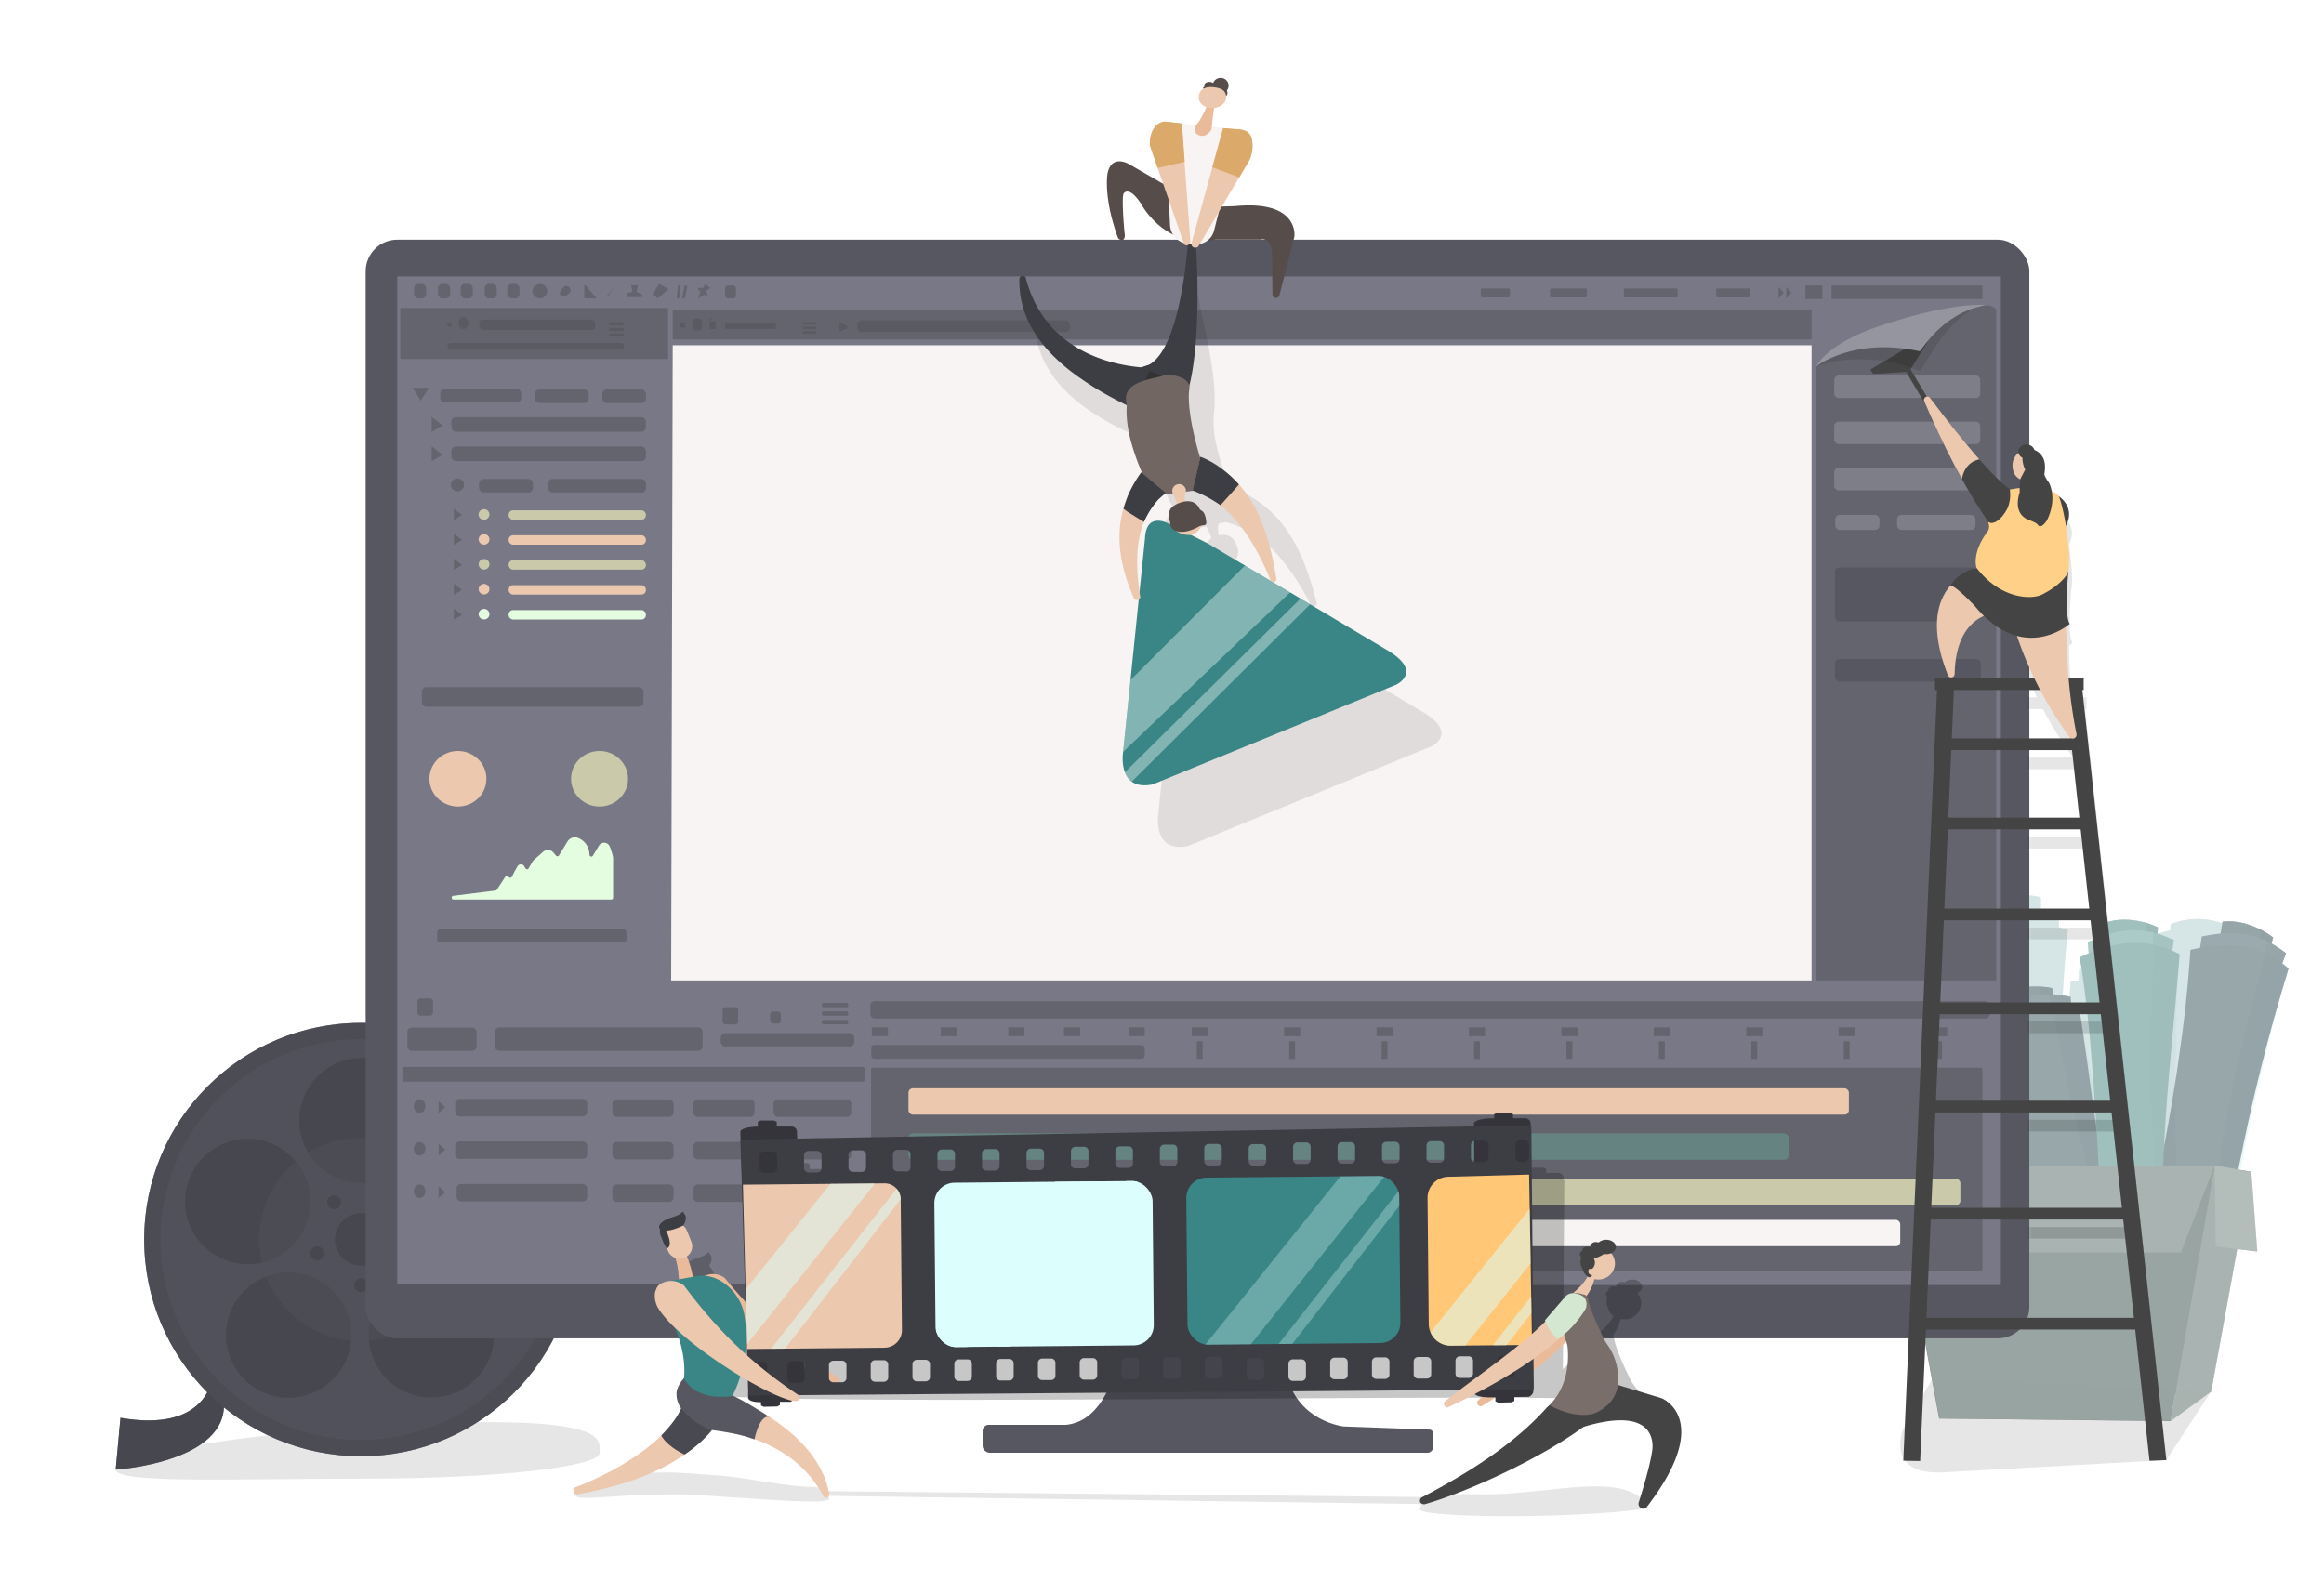 <svg xmlns="http://www.w3.org/2000/svg" xmlns:xlink="http://www.w3.org/1999/xlink" viewBox="0 0 852.64 584.88"><defs><style>.cls-1,.cls-2,.cls-30,.cls-48,.cls-5,.cls-58{fill:#010102;}.cls-1{filter:url(#luminosity-noclip);}.cls-2{filter:url(#luminosity-invert);}.cls-3{fill:none;}.cls-4{isolation:isolate;}.cls-47,.cls-5{opacity:0.1;}.cls-6{fill:#2d2d30;}.cls-7{fill:#3a3a3f;}.cls-8{fill:#494951;}.cls-11,.cls-14,.cls-9{fill:#575761;}.cls-9{opacity:0.64;mix-blend-mode:screen;}.cls-10{opacity:0.92;}.cls-11,.cls-43{opacity:0.3;}.cls-12,.cls-16{fill:#0b0b0c;}.cls-12{opacity:0.11;}.cls-13{fill:#4e4e56;}.cls-15{fill:#505059;}.cls-16,.cls-58{opacity:0.05;}.cls-17{fill:#648381;}.cls-18{fill:#769995;}.cls-19{fill:#756966;}.cls-20{fill:#564d4a;}.cls-21{fill:#897c79;}.cls-22,.cls-34{fill:#dcfffd;}.cls-22{opacity:0.45;}.cls-22,.cls-41,.cls-55{mix-blend-mode:soft-light;}.cls-23{fill:#787887;}.cls-24{fill:#505056;}.cls-24,.cls-39{opacity:0.5;}.cls-25{fill:#f7f4f3;}.cls-26{fill:#ecc8af;}.cls-27{fill:#cacaaa;}.cls-28{fill:#7e7e89;}.cls-29{fill:#e4fde1;}.cls-30{opacity:0.22;}.cls-31{fill:#eabb9b;}.cls-32{fill:#34343a;}.cls-33{fill:#3d3d44;}.cls-35{fill:#3a8585;}.cls-36{fill:#ffc776;}.cls-37{fill:#444;}.cls-38{fill:#7a6e6a;}.cls-40{clip-path:url(#clip-path);}.cls-42{fill:#d4e8d1;}.cls-44{clip-path:url(#clip-path-2);}.cls-45{clip-path:url(#clip-path-3);}.cls-46{clip-path:url(#clip-path-4);}.cls-49{fill:#333;}.cls-50{fill:#726663;}.cls-51{fill:#dbaa6a;}.cls-52{fill:#78bc9a;}.cls-53{opacity:0.39;}.cls-54{clip-path:url(#clip-path-5);}.cls-55{fill:#f8ffff;}.cls-56{mask:url(#mask);}.cls-57{mask:url(#mask-2);}.cls-59{fill:#ffd188;}.cls-60{clip-path:url(#clip-path-6);}.cls-61{fill:#9595a0;}</style><clipPath id="clip-path"><path class="cls-3" d="M562.08,493.52l-29.82.28a8.06,8.06,0,0,1-8.08-8l-.44-46.1a7.76,7.76,0,0,1,7.62-7.89L561,431Z"/></clipPath><clipPath id="clip-path-2"><rect class="cls-3" x="435.47" y="431.81" width="78.11" height="61.3" rx="7.45" ry="7.45" transform="translate(-4.36 4.51) rotate(-0.54)"/></clipPath><clipPath id="clip-path-3"><rect class="cls-3" x="343.04" y="433.67" width="80.08" height="60.31" rx="7.45" ry="7.45" transform="translate(-4.38 3.65) rotate(-0.54)"/></clipPath><clipPath id="clip-path-4"><path class="cls-3" d="M324.55,494.53l-50.42.48-1.56-60.3,51.94-.49a5.89,5.89,0,0,1,5.95,5.83l.45,48A6.43,6.43,0,0,1,324.55,494.53Z"/></clipPath><clipPath id="clip-path-5"><path class="cls-3" d="M420.07,197.67l-8.1,79s-1.84,13.74,10.89,11.18l89.39-36.61s9.76-4.5-2.56-12.23l-66.55-39.59-14.28-7.22S420.47,187.37,420.07,197.67Z"/></clipPath><filter id="luminosity-noclip" x="686.96" y="124.21" width="119.02" height="413.99" filterUnits="userSpaceOnUse" color-interpolation-filters="sRGB"><feFlood flood-color="#fff" result="bg"/><feBlend in="SourceGraphic" in2="bg"/></filter><mask id="mask" x="686.96" y="124.21" width="119.02" height="413.99" maskUnits="userSpaceOnUse"><polygon class="cls-1" points="744.11 241.82 744.48 486.21 784.4 487.04 805.99 538.21 782.01 235.83 767.15 178.81 750.18 170.77 744.11 241.82"/></mask><filter id="luminosity-invert" filterUnits="userSpaceOnUse" color-interpolation-filters="sRGB"><feColorMatrix values="-1 0 0 0 1 0 -1 0 0 1 0 0 -1 0 1 0 0 0 1 0"/></filter><mask id="mask-2" x="686.96" y="124.21" width="158.77" height="413.99" maskUnits="userSpaceOnUse"><polygon class="cls-2" points="744.28 357.21 744.48 486.21 784.4 487.04 805.99 538.21 845.73 337.54 790.73 313.88 782.73 367.88 744.28 357.21"/></mask><clipPath id="clip-path-6"><path class="cls-3" d="M736.52,186.51l0,0c-2.43,4.73-5.89,6.54-7.32,4.66l0-.07c-8.62-12.67-16.3-27.64-23.35-44.12h0a1.38,1.38,0,0,1,.75-1.37,1.15,1.15,0,0,1,1.34.16c12.43,16.5,22.76,28.81,29.42,33.75A12.84,12.84,0,0,1,736.52,186.51Z"/></clipPath></defs><title>BannerIllustrations-Export</title><g class="cls-4"><g id="Layer_1" data-name="Layer 1"><g id="L"><path class="cls-5" d="M709,505.88l-10.72,18.31s-7.15,17.28,14.8,16.07l81.71-4.5,16.46-25.2Z"/><path class="cls-5" d="M220,533.08c0,5.25-38.59,9.5-86.18,9.5s-91.32,1.92-91.32-3.33,43.82-12.68,91.32-15.67C224.66,517.87,220,527.84,220,533.08Z"/><path class="cls-5" d="M542.37,548.34c-10.78-.22-16,.21-18.61,1l-220.83-2.16c-.91-1-2.59-1.61-6.48-1.62-6.75,0-24.75-3.64-33-4.14s-19.25-2-30.12-.37a76.06,76.06,0,0,0-18.12,4.88,16.23,16.23,0,0,0-3.9-.32c-.72.09-1.16.35-.85.95.91,1.76-.75,3,4.12,3.08s16.26-1.16,28.07-1.24,7.84-.18,29,1.24,33.5,2.08,32.59,0c-.11-.25-.21-.5-.31-.75l217.37,3a3.07,3.07,0,0,1-.32,1.75c-1.59,2.49,30.33,3.28,53.44,2.28S603,553.6,603,553.6h1.88C597.45,538.66,568.64,548.88,542.37,548.34Z"/><path class="cls-6" d="M77.7,506.25s-2.25,19.5-33.5,14l-1.75,19S87.2,536.5,81.7,511.5Z"/><circle class="cls-7" cx="132.4" cy="454.84" r="79.5"/><circle class="cls-6" cx="132.4" cy="454.84" r="70.97"/><circle class="cls-7" cx="132.4" cy="454.84" r="37.29"/><path class="cls-8" d="M132.4,381.34a73.5,73.5,0,1,0,73.5,73.5A73.5,73.5,0,0,0,132.4,381.34ZM67.91,440.9a23,23,0,1,1,23,23A23,23,0,0,1,67.91,440.9Zm38,72a23,23,0,1,1,23-23A23,23,0,0,1,105.91,512.87Zm3.88-101.71a23,23,0,1,1,23,23A23,23,0,0,1,109.79,411.16Zm48.47,101.65a23,23,0,1,1,23-23A23,23,0,0,1,158.25,512.81Zm15.62-48.61a23,23,0,1,1,23-23A23,23,0,0,1,173.87,464.2Z"/><circle class="cls-6" cx="132.54" cy="454.8" r="9.67"/><circle class="cls-6" cx="142.5" cy="441.15" r="2.56"/><circle class="cls-6" cx="148.47" cy="459.92" r="2.56"/><circle class="cls-6" cx="132.54" cy="471.58" r="2.56"/><circle class="cls-6" cx="116.33" cy="459.92" r="2.56"/><circle class="cls-6" cx="122.59" cy="441.15" r="2.56"/><path class="cls-9" d="M132.4,375.34A79.5,79.5,0,0,0,76.06,510.92c-2.9,5.38-10.78,13-31.85,9.33l-1.75,19s38.69-2.38,39.69-22.82A79.5,79.5,0,1,0,132.4,375.34Z"/><g class="cls-10"><path class="cls-11" d="M682.61,350.21a8.73,8.73,0,0,0-.44-.87s1-.85,2.39-1.9l-1.58-3.6s.46-.39,1.14-.94l1-.76c.95-.74,2.07-1.58,3-2.2l-.71-2.15a22.93,22.93,0,0,1,2.17-1.68,8,8,0,0,1,1.81-1.19v0a25.44,25.44,0,0,1,14.24-3.9l1,4.36a61.93,61.93,0,0,1,6.9.7l.9,4.19c1.16.15,2.32.32,3.49.53,1.5,13.17,3.73,26.92,6.56,41.15q.73,3.67,1.52,7.39c-.26-4.39-1.56-25.83-2.86-38.46q-.52-3.84-1-7.84a9,9,0,0,0-.25-1s1.2-.61,2.75-1.33l-.76-3.86,1.31-.66,1.11-.54c1.08-.52,2.36-1.09,3.44-1.49l-.22-2.25a22.93,22.93,0,0,1,2.48-1.17,8,8,0,0,1,2-.77v0a25.44,25.44,0,0,1,14.74-.72l0,4.47a61.94,61.94,0,0,1,6.59,2.18l0,4.28c1.1.4,2.19.81,3.29,1.27-1.39,13.18-2.19,27.09-2.51,41.59,0,2-.09,3.88-.12,5.74,1.08-6.73,2.18-14,2.9-19.54q.37-3.86.77-7.88a9,9,0,0,0,0-1s1.3-.32,3-.67l.14-3.93,1.43-.35,1.19-.27c1.17-.26,2.55-.53,3.69-.67l.3-2.24a22.92,22.92,0,0,1,2.69-.58,8,8,0,0,1,2.14-.29v0a26,26,0,0,1,13.37,2.08c0-1.4,0-2.82,0-4.26a9,9,0,0,0-.12-1s1.26-.45,2.9-1l-.25-3.93,1.39-.49,1.16-.39c1.14-.37,2.48-.78,3.6-1l.07-2.26a22.93,22.93,0,0,1,2.61-.84,8,8,0,0,1,2.11-.5v0A25.45,25.45,0,0,1,815.69,339l-.55,4.44a61.94,61.94,0,0,1,6.25,3l-.59,4.24c1,.54,2.07,1.09,3.1,1.69C820.8,365.3,818.2,379,816,393.33c-5.91,38.43-7.49,50.1-9.19,95.44l-26.66,0a494.2,494.2,0,0,0,6.62-52.63l-4.07-11.36s1.28-12.48,2.05-21.14q-.6,2.26-1.19,4.53c-9.7,37.66-12.44,49.11-18.64,94.06l-8.17-.83,1.14,3.55-36.62-2c-5.08-28.82-10.3-54.48-16.32-78.78l-1-1.24s-5.7-22.64-7.22-27.48c0,0-5.55-19.57-9.92-33.3Q684.75,356.16,682.61,350.21Z"/><path class="cls-12" d="M804.9,433.78s-5.09-6.91-6.27-39.45c0,0-5.36,32.17-6.27,34.72Z"/><path class="cls-13" d="M832.89,348l1.09-4s-8.36-6.91-18.54-5.82l-1.09,6.18Z"/><path class="cls-12" d="M829.86,341.31l-1,4.48,4,2.18,1.09-4S830.1,341.19,829.86,341.31Z"/><path class="cls-14" d="M806,354.89l28.72,5.45,4-10.54c-9.82-7.63-18.54-8.73-30.9-6.18Z"/><path class="cls-12" d="M832,345.5l-1.33,3.94,6.54,4.06,1.45-3.7S834.1,346.28,832,345.5Z"/><path class="cls-15" d="M772.06,514.44l36.47-3.88c7.44-59.76,16.14-106.23,31.1-155.17-10.56-9.3-22.9-9.87-36-6.85-.83,13.23-2.36,27.07-4.47,41.43C793.55,428.45,783.76,470.61,772.06,514.44Z"/><path class="cls-16" d="M831.19,350.16S815,405.84,812.67,442l9.13-12.21s4.54-22.9,5.82-27.81c0,0,9.63-42,12.18-46.72,0,0-6.54-4.85-8.54-5.33Z"/><path class="cls-17" d="M725.68,355l-.34-4.13s-10.22-3.63-19.41.87l1.09,6.18Z"/><path class="cls-12" d="M720.55,349.74l.62,4.55,4.5.68-.34-4.13S720.74,349.55,720.55,349.74Z"/><path class="cls-18" d="M702.76,370.66,731.61,366l.15-11.28c-11.83-3.82-20.41-1.86-31.15,4.75Z"/><path class="cls-12" d="M724,352.93l.09,4.16,7.54,1.58.1-4S726.24,353,724,352.93Z"/><path class="cls-17" d="M722.38,500.81,749,499.42c-13.44-58.7-11.79-88.68-14.46-139.77-13.1-5.13-24.89-1.45-36.13,5.85,3.74,12.72,7,26.25,10,40.46C716.22,444,718.39,455.62,722.38,500.81Z"/><path class="cls-16" d="M724.83,357.6s3.8,57.87,14,92.63l4.41-14.59s-3.56-23.08-4-28.13c0,0-5.3-42.75-4.52-48.07,0,0-7.81-2.32-9.85-2.09Z"/><path class="cls-13" d="M753.66,366.64l-.75-4.08s-10.53-2.6-19.23,2.8l1.7,6Z"/><path class="cls-12" d="M748,361.94l1.07,4.46,4.55.23-.75-4.08S748.21,361.73,748,361.94Z"/><path class="cls-14" d="M732.42,384.53,760.66,377l-1-11.23c-12.16-2.62-20.49.18-30.53,7.83Z"/><path class="cls-12" d="M751.82,364.76l.51,4.13,7.66.82-.29-4S754,364.58,751.82,364.76Z"/><path class="cls-15" d="M764.89,512.08l26.35-4C772,451,770.69,421,762.95,370.4c-13.55-3.8-24.91,1-35.37,9.42,5,12.28,9.61,25.42,13.94,39.27C753.11,456.21,756.42,467.51,764.89,512.08Z"/><path class="cls-16" d="M753.08,369.34s9.54,57.2,23.12,90.78l2.94-15s-5.84-22.61-6.82-27.58c0,0-9.53-42-9.28-47.38,0,0-8-1.53-10-1.1Z"/><path class="cls-17" d="M791.49,344.39l.2-4.14s-9.66-4.93-19.36-1.66l.28,6.27Z"/><path class="cls-12" d="M787.09,338.54l0,4.59,4.38,1.26.2-4.14S787.3,338.37,787.09,338.54Z"/><path class="cls-18" d="M766.73,357l29.22-.9,1.62-11.16c-11.24-5.33-20-4.5-31.51.67Z"/><path class="cls-12" d="M790.13,342.15l-.45,4.13,7.27,2.54.62-3.92S792.31,342.47,790.13,342.15Z"/><path class="cls-17" d="M769.28,488.56l26.58,2.08c-5.7-60-.17-89.46,3.82-140.47-12.33-6.79-24.49-4.67-36.59,1.11,2.05,13.09,3.56,26.94,4.62,41.41C770.54,431.47,771.19,443.23,769.28,488.56Z"/><path class="cls-16" d="M790.31,346.89s-3.75,57.87,1.82,93.66l6.27-13.9s-.53-23.34-.35-28.41c0,0,.3-43.08,1.76-48.25,0,0-7.44-3.31-9.5-3.35Z"/><polygon class="cls-19" points="796.34 521.46 811.26 510.57 825.98 430.01 812.53 427.6 796.34 521.46"/><polygon class="cls-20" points="711.46 520.53 796.34 521.46 812.53 427.6 694.38 428.16 711.46 520.53"/><polygon class="cls-19" points="680.56 459.59 800.17 459.59 812.53 427.6 694.38 427.96 680.56 459.59"/><polygon class="cls-21" points="812.9 457.41 828.16 459.23 825.98 430.14 812.53 427.6 812.9 457.41"/></g><path class="cls-22" d="M826,430.14h0l0-.13-4.08-.73c.67-3.35,4.56-22.83,5.72-27.31,0,0,4.55-19.82,8.22-33.76q1.72-6,3.56-12.07a8.73,8.73,0,0,1,.4-.89s-1.08-.8-2.49-1.77l1.4-3.68s-.47-.36-1.18-.87l-1-.72c-1-.69-2.14-1.47-3.14-2L834,344a22.93,22.93,0,0,0-2.25-1.57,8,8,0,0,0-1.87-1.1v0a25.44,25.44,0,0,0-14.42-3.17l-.13.72A25.64,25.64,0,0,0,801,337.82v0a8,8,0,0,0-2.11.5,22.93,22.93,0,0,0-2.61.84l-.07,2.26c-1.12.25-2.46.66-3.6,1l-.6.2-.39-.13.11-2.26a22.93,22.93,0,0,0-2.54-1,8,8,0,0,0-2.06-.66v0a25.44,25.44,0,0,0-14.76,0l.2,4.47a61.94,61.94,0,0,0-6.47,2.51l.25,4.28c-1.07.45-2.15.92-3.22,1.44.22,1.4.43,2.82.64,4.24l-1,.25-.14,3.93c-1.68.36-3,.67-3,.67a9,9,0,0,1,0,1q-.22,2.15-.42,4.24l-.94-.18-1.21-.21-.31-.05q.65-12.2,1.84-23.72c-1.1-.46-2.19-.87-3.29-1.27l0-4.28a62,62,0,0,0-6.59-2.18l0-4.47A25.43,25.43,0,0,0,734,330v0a8,8,0,0,0-2,.77,22.93,22.93,0,0,0-2.48,1.17l.22,2.25c-1.08.4-2.35,1-3.44,1.49l-1.11.54-1.31.66.76,3.86c-1.55.73-2.75,1.33-2.75,1.33a9,9,0,0,1,.25,1c.32,2.43.63,4.81,1,7.15l-.36-.08a8,8,0,0,0-2.13-.39v0c-.49-.07-1-.13-1.55-.18q-.6-4.42-1.1-8.76c-1.17-.21-2.33-.38-3.49-.53l-.9-4.19a61.91,61.91,0,0,0-6.9-.7l-1-4.36a25.44,25.44,0,0,0-14.24,3.9v0a8,8,0,0,0-1.81,1.19,22.93,22.93,0,0,0-2.17,1.68l.71,2.15c-1,.62-2.09,1.46-3,2.2l-1,.76c-.68.55-1.14.94-1.14.94l1.58,3.6c-1.36,1-2.39,1.9-2.39,1.9a8.72,8.72,0,0,1,.44.87q2.15,6,4.17,11.87c4.37,13.73,9.92,33.3,9.92,33.3,1.52,4.84,7.22,27.48,7.22,27.48l1,1.24q.47,1.91.94,3.82l-11.5,0-13.82,31.63h19.63l11.27,60.94,84.87.92,14.92-10.89,9.54-52.21,7.36.88Z"/><path class="cls-14" d="M408.94,453.43l2.15,39.82S408.4,521,391.18,522.83H362.65a2.29,2.29,0,0,0-2.15,2.41v5a2.68,2.68,0,0,0,2.51,2.82H523.88a2,2,0,0,0,1.86-2.09v-5a1.32,1.32,0,0,0-1.19-1.38l-31.64-1.16s-21-2.41-21.53-25.34l.54-44.65.54-15.08H408.4Z"/><rect class="cls-14" x="134.16" y="87.95" width="610.38" height="403.15" rx="11.57" ry="11.57"/><polygon class="cls-23" points="145.73 101.44 145.73 471 487.91 471.55 734.1 471.55 734.1 273.28 734.1 101.44 145.73 101.44"/><rect class="cls-24" x="146.86" y="113.01" width="98.25" height="18.73"/><polygon class="cls-24" points="246.81 113.55 246.81 124.56 306.09 124.56 381.76 124.56 507.67 124.56 605.36 124.56 664.64 124.56 664.64 113.55 537.6 113.55 246.81 113.55"/><polygon class="cls-25" points="246.81 126.7 246.24 359.77 664.64 359.77 664.64 126.7 246.81 126.7"/><path class="cls-24" d="M732.4,113.56V359.77H666.34V134.46s10.72-10.25,34-10.74C727.88,105.84,732.4,113.56,732.4,113.56Z"/><rect class="cls-24" x="153.15" y="366.33" width="5.7" height="6.36" rx="1.08" ry="1.08"/><rect class="cls-24" x="265.11" y="369.56" width="5.7" height="6.36" rx="1.08" ry="1.08"/><rect class="cls-24" x="147.62" y="391.52" width="169.55" height="5.38" rx="0.54" ry="0.54"/><rect class="cls-24" x="282.55" y="371.17" width="3.95" height="4.41" rx="1.08" ry="1.08"/><rect class="cls-24" x="301.56" y="368" width="9.65" height="1.57" rx="0.53" ry="0.53"/><rect class="cls-24" x="301.56" y="371.14" width="9.65" height="1.57" rx="0.53" ry="0.53"/><rect class="cls-24" x="301.56" y="374.27" width="9.65" height="1.57" rx="0.53" ry="0.53"/><rect class="cls-24" x="264.42" y="379.11" width="48.98" height="4.88" rx="1.61" ry="1.61"/><rect class="cls-24" x="181.54" y="376.99" width="76.23" height="8.61" rx="1.61" ry="1.61"/><rect class="cls-24" x="319.32" y="367.37" width="410.69" height="6.39" rx="1.61" ry="1.61"/><rect class="cls-24" x="149.46" y="377.06" width="25.41" height="8.55" rx="1.61" ry="1.61"/><rect class="cls-24" x="319.65" y="383.45" width="100.33" height="5.05" rx="1.08" ry="1.08"/><polygon class="cls-24" points="160.93 404.13 160.93 408.4 163.36 406.27 160.93 404.13"/><rect class="cls-24" x="166.99" y="403.24" width="48.44" height="6.41" rx="1.61" ry="1.61"/><rect class="cls-24" x="224.66" y="403.42" width="22.45" height="6.41" rx="1.61" ry="1.61"/><rect class="cls-24" x="254.39" y="403.42" width="22.45" height="6.41" rx="1.61" ry="1.61"/><rect class="cls-24" x="283.8" y="403.42" width="28.52" height="6.41" rx="1.61" ry="1.61"/><rect class="cls-24" x="319.59" y="391.79" width="407.73" height="74.55" rx="0.54" ry="0.54"/><rect class="cls-26" x="333.31" y="399.34" width="345.02" height="9.68" rx="1.61" ry="1.61"/><rect class="cls-17" x="333.31" y="415.89" width="322.95" height="9.68" rx="1.61" ry="1.61"/><rect class="cls-25" x="333.31" y="447.62" width="363.86" height="9.68" rx="1.61" ry="1.61"/><rect class="cls-27" x="333.31" y="432.53" width="385.93" height="9.68" rx="1.61" ry="1.61"/><ellipse class="cls-24" cx="153.95" cy="405.91" rx="2.12" ry="2.49"/><rect class="cls-24" x="168.32" y="116.31" width="3.39" height="4.41" rx="1.61" ry="1.61"/><rect class="cls-24" x="223.48" y="118.23" width="5.41" height="1.05" rx="0.52" ry="0.52"/><rect class="cls-24" x="223.48" y="122.42" width="5.41" height="1.05" rx="0.52" ry="0.52"/><rect class="cls-24" x="223.48" y="120.32" width="5.41" height="1.05" rx="0.52" ry="0.52"/><rect class="cls-24" x="164.09" y="125.87" width="64.93" height="2.44" rx="1.22" ry="1.22"/><ellipse class="cls-24" cx="164.93" cy="119.07" rx="0.85" ry="0.83"/><rect class="cls-24" x="151.92" y="104.18" width="4.44" height="5.3" rx="1.55" ry="1.55"/><rect class="cls-24" x="160.71" y="104.18" width="4.44" height="5.3" rx="1.55" ry="1.55"/><rect class="cls-24" x="169.03" y="104.18" width="4.44" height="5.3" rx="1.55" ry="1.55"/><rect class="cls-24" x="177.82" y="104.18" width="4.44" height="5.3" rx="1.55" ry="1.55"/><rect class="cls-24" x="186.14" y="104.18" width="4.44" height="5.3" rx="1.55" ry="1.55"/><ellipse class="cls-24" cx="198.07" cy="106.83" rx="2.71" ry="2.65"/><path class="cls-24" d="M206.65,105.44l-.94,1.29a1.36,1.36,0,0,0,0,1.63h0a1.36,1.36,0,0,0,1.94.21l1.22-1a1.36,1.36,0,0,0,.08-2l-.28-.27A1.36,1.36,0,0,0,206.65,105.44Z"/><polygon class="cls-24" points="214.37 104.66 214.37 109.48 218.81 109.48 214.86 104.66 214.37 104.66"/><polygon class="cls-24" points="222.26 109 226.21 104.18 226.17 104.13 222.71 108.94 222.26 109"/><polygon class="cls-24" points="231.57 104.66 232.07 107.07 230.09 107.55 230.09 109 235.52 109 235.52 108.03 233.55 107.07 234.04 104.66 231.57 104.66"/><polygon class="cls-24" points="241.82 104.18 239.35 108.03 241.33 109.48 245.28 106.11 241.82 104.18"/><path class="cls-24" d="M248.73,104.66c0,1-.49,4.81-.49,4.81h1l.49-4.81Z"/><polygon class="cls-24" points="251.2 104.66 250.21 109.48 251.2 109.48 252.19 105.14 251.2 104.66"/><polygon class="cls-24" points="258.6 104.18 258.11 105.63 256.13 105.63 256.13 106.59 257.12 106.59 256.13 109.48 258.6 108.03 259.1 109 259.59 108.52 259.1 106.59 260.58 105.63 258.6 104.18"/><rect class="cls-24" x="266" y="104.73" width="4.02" height="4.74" rx="1.08" ry="1.08"/><rect class="cls-24" x="543.25" y="105.85" width="10.73" height="3.3" rx="0.54" ry="0.54"/><rect class="cls-24" x="568.66" y="105.85" width="13.55" height="3.3" rx="0.54" ry="0.54"/><rect class="cls-24" x="595.76" y="105.85" width="19.76" height="3.3" rx="0.54" ry="0.54"/><rect class="cls-24" x="629.64" y="105.85" width="12.42" height="3.3" rx="0.54" ry="0.54"/><polyline class="cls-24" points="652.5 105.3 654.42 107.39 652.5 109.48"/><polyline class="cls-24" points="655.38 105.3 657.3 107.39 655.38 109.48"/><rect class="cls-24" x="662.39" y="104.75" width="6.21" height="4.96"/><rect class="cls-24" x="671.99" y="104.75" width="55.34" height="4.96"/><rect class="cls-24" x="249.63" y="118.5" width="1.69" height="1.65"/><rect class="cls-24" x="254.15" y="116.85" width="3.39" height="4.41" rx="1.08" ry="1.08"/><polyline class="cls-24" points="260.36 117.95 262.62 117.95 262.62 120.7 260.36 120.7 260.36 116.85 261.49 116.3"/><rect class="cls-24" x="266" y="118.5" width="18.63" height="2.2" rx="0.54" ry="0.54"/><rect class="cls-24" x="294.52" y="118.23" width="4.89" height="0.83"/><rect class="cls-24" x="294.52" y="121.56" width="4.89" height="0.83"/><rect class="cls-24" x="294.52" y="119.89" width="4.89" height="0.83"/><polygon class="cls-24" points="308.02 117.94 308.02 121.79 311.4 120.14 308.02 117.94"/><ellipse class="cls-27" cx="219.96" cy="285.76" rx="10.45" ry="10.19"/><ellipse class="cls-26" cx="168.01" cy="285.76" rx="10.45" ry="10.19"/><rect class="cls-28" x="672.95" y="137.79" width="53.58" height="8.26" rx="1.61" ry="1.61"/><rect class="cls-28" x="672.95" y="154.73" width="53.58" height="8.26" rx="1.61" ry="1.61"/><rect class="cls-28" x="672.95" y="171.66" width="53.58" height="8.26" rx="1.61" ry="1.61"/><rect class="cls-14" x="673.2" y="241.82" width="53.58" height="8.26" rx="1.61" ry="1.61"/><rect class="cls-24" x="708.48" y="376.99" width="5.92" height="3.23"/><rect class="cls-24" x="710.36" y="382.11" width="2.15" height="6.46"/><rect class="cls-28" x="696.02" y="188.95" width="28.77" height="5.51" rx="1.61" ry="1.61"/><rect class="cls-28" x="673.32" y="188.95" width="16.23" height="5.51" rx="1.61" ry="1.61"/><rect class="cls-14" x="673.2" y="208.23" width="51.59" height="19.83" rx="1.61" ry="1.61"/><polygon class="cls-24" points="160.93 419.74 160.93 424.01 163.36 421.88 160.93 419.74"/><rect class="cls-24" x="166.99" y="418.85" width="48.44" height="6.41" rx="1.61" ry="1.61"/><rect class="cls-24" x="224.66" y="419.03" width="22.45" height="6.41" rx="1.61" ry="1.61"/><rect class="cls-24" x="254.39" y="419.03" width="22.45" height="6.41" rx="1.61" ry="1.61"/><rect class="cls-24" x="283.8" y="419.03" width="28.52" height="6.41" rx="1.61" ry="1.61"/><ellipse class="cls-24" cx="153.95" cy="421.52" rx="2.12" ry="2.49"/><polygon class="cls-24" points="160.93 435.35 160.93 439.62 163.36 437.48 160.93 435.35"/><rect class="cls-24" x="167.53" y="434.46" width="47.9" height="6.41" rx="1.61" ry="1.61"/><rect class="cls-24" x="224.66" y="434.64" width="22.45" height="6.41" rx="1.61" ry="1.61"/><rect class="cls-24" x="254.39" y="434.64" width="22.45" height="6.41" rx="1.61" ry="1.61"/><rect class="cls-24" x="283.8" y="434.64" width="28.52" height="6.41" rx="1.61" ry="1.61"/><ellipse class="cls-24" cx="153.95" cy="437.13" rx="2.12" ry="2.49"/><rect class="cls-24" x="319.86" y="376.99" width="5.92" height="3.23"/><rect class="cls-24" x="345.16" y="376.99" width="5.92" height="3.23"/><rect class="cls-24" x="369.92" y="376.99" width="5.92" height="3.23"/><rect class="cls-24" x="390.37" y="376.99" width="5.92" height="3.23"/><rect class="cls-24" x="414.05" y="376.99" width="5.92" height="3.23"/><rect class="cls-24" x="437.2" y="376.99" width="5.92" height="3.23"/><rect class="cls-24" x="439.08" y="382.11" width="2.15" height="6.46"/><rect class="cls-24" x="471.11" y="376.99" width="5.92" height="3.23"/><rect class="cls-24" x="472.99" y="382.11" width="2.15" height="6.46"/><rect class="cls-24" x="505.02" y="376.99" width="5.92" height="3.23"/><rect class="cls-24" x="506.9" y="382.11" width="2.15" height="6.46"/><rect class="cls-24" x="538.93" y="376.99" width="5.92" height="3.23"/><rect class="cls-24" x="540.81" y="382.11" width="2.15" height="6.46"/><rect class="cls-24" x="572.84" y="376.99" width="5.92" height="3.23"/><rect class="cls-24" x="574.72" y="382.11" width="2.15" height="6.46"/><rect class="cls-24" x="606.75" y="376.99" width="5.92" height="3.23"/><rect class="cls-24" x="608.63" y="382.11" width="2.15" height="6.46"/><rect class="cls-24" x="640.66" y="376.99" width="5.92" height="3.23"/><rect class="cls-24" x="642.54" y="382.11" width="2.15" height="6.46"/><rect class="cls-24" x="674.57" y="376.99" width="5.92" height="3.23"/><rect class="cls-24" x="676.45" y="382.11" width="2.15" height="6.46"/><polygon class="cls-24" points="151.46 142.31 157.3 142.31 154.38 147.06 151.46 142.31"/><rect class="cls-24" x="161.54" y="142.71" width="29.67" height="4.98" rx="1.61" ry="1.61"/><polygon class="cls-24" points="158.38 163.78 158.38 169.22 162.37 166.89 158.38 163.78"/><rect class="cls-24" x="201.07" y="175.76" width="35.9" height="4.96" rx="1.61" ry="1.61"/><rect class="cls-24" x="175.77" y="175.76" width="19.75" height="4.96" rx="1.61" ry="1.61"/><rect class="cls-24" x="196.23" y="142.92" width="19.75" height="4.96" rx="1.61" ry="1.61"/><rect class="cls-24" x="220.99" y="142.92" width="15.98" height="4.96" rx="1.61" ry="1.61"/><rect class="cls-24" x="154.77" y="252.15" width="81.31" height="7.16" rx="1.61" ry="1.61"/><path class="cls-29" d="M166.35,328.7l15.45-1.92a.67.67,0,0,0,.48-.3l3.15-4.82a.67.67,0,0,1,1.16.06h0a.67.67,0,0,0,1.2,0l1.09-2.12,0,0,1-1.75a1.42,1.42,0,0,1,2.44,0l.46.78a.67.67,0,0,0,1.16,0l1.44-2.46a2.87,2.87,0,0,1,.58-.71l3.31-2.91a2.64,2.64,0,0,1,3.73.24l1,1.18a.67.67,0,0,0,1.08-.09l3.17-5.16a3.13,3.13,0,0,1,3.93-1.22l.17.08a6.55,6.55,0,0,1,3.87,5.43l.06.68a.67.67,0,0,0,1.25.29l2.21-3.67a2.22,2.22,0,0,1,4,.4,22.3,22.3,0,0,1,1.2,3.95v14.75a.67.67,0,0,1-.67.67H166.44A.67.67,0,0,1,166.35,328.7Z"/><rect class="cls-24" x="160.41" y="340.93" width="69.45" height="4.9" rx="1.08" ry="1.08"/><path class="cls-24" d="M169.73,176.48a2.31,2.31,0,0,1-.39,3.29,2.45,2.45,0,0,1-3.38-.38,2.31,2.31,0,0,1,.39-3.29A2.45,2.45,0,0,1,169.73,176.48Z"/><polygon class="cls-24" points="166.52 186.68 166.52 190.75 169.5 189.01 166.52 186.68"/><path class="cls-27" d="M179.14,187.57a1.9,1.9,0,0,1-.32,2.71A2,2,0,0,1,176,190a1.9,1.9,0,0,1,.32-2.71A2,2,0,0,1,179.14,187.57Z"/><rect class="cls-27" x="186.61" y="187.26" width="50.36" height="3.46" rx="1.61" ry="1.61"/><polygon class="cls-24" points="166.52 195.83 166.52 199.91 169.5 198.16 166.52 195.83"/><path class="cls-26" d="M179.14,196.72a1.9,1.9,0,0,1-.32,2.71,2,2,0,0,1-2.78-.32,1.9,1.9,0,0,1,.32-2.71A2,2,0,0,1,179.14,196.72Z"/><rect class="cls-26" x="186.61" y="196.41" width="50.36" height="3.46" rx="1.61" ry="1.61"/><polygon class="cls-24" points="166.52 204.98 166.52 209.06 169.5 207.31 166.52 204.98"/><path class="cls-27" d="M179.14,205.87a1.9,1.9,0,0,1-.32,2.71,2,2,0,0,1-2.78-.32,1.9,1.9,0,0,1,.32-2.71A2,2,0,0,1,179.14,205.87Z"/><rect class="cls-27" x="186.61" y="205.57" width="50.36" height="3.46" rx="1.61" ry="1.61"/><polygon class="cls-24" points="166.52 214.13 166.52 218.21 169.5 216.46 166.52 214.13"/><path class="cls-26" d="M179.14,215a1.9,1.9,0,0,1-.32,2.71,2,2,0,0,1-2.78-.32,1.9,1.9,0,0,1,.32-2.71A2,2,0,0,1,179.14,215Z"/><rect class="cls-26" x="186.61" y="214.72" width="50.36" height="3.46" rx="1.61" ry="1.61"/><polygon class="cls-24" points="166.52 223.28 166.52 227.36 169.5 225.61 166.52 223.28"/><path class="cls-29" d="M179.14,224.17a1.9,1.9,0,0,1-.32,2.71,2,2,0,0,1-2.78-.32,1.9,1.9,0,0,1,.32-2.71A2,2,0,0,1,179.14,224.17Z"/><rect class="cls-29" x="186.61" y="223.87" width="50.36" height="3.46" rx="1.61" ry="1.61"/><rect class="cls-24" x="165.61" y="163.84" width="71.35" height="5.35" rx="1.61" ry="1.61"/><polygon class="cls-24" points="158.38 153.01 158.38 158.46 162.37 156.12 158.38 153.01"/><rect class="cls-24" x="165.61" y="153.08" width="71.35" height="5.35" rx="1.61" ry="1.61"/><rect class="cls-24" x="175.87" y="117.28" width="42.52" height="3.77" rx="1.22" ry="1.22"/><rect class="cls-24" x="314.48" y="117.55" width="78.05" height="4.31" rx="1.61" ry="1.61"/><path class="cls-30" d="M599,507.64a10.19,10.19,0,0,1-.82-1.4c-1.36-2.74-5.39-11.09-5.95-14.9a2.07,2.07,0,0,0-.59-1.17,17.12,17.12,0,0,0,2.93-6.21,6.29,6.29,0,0,0,1.38.17,6,6,0,0,0,6.15-5.87,5.78,5.78,0,0,0-1.39-3.8,2.61,2.61,0,0,0,1.75-2.25c0-1.47-1.58-2.66-3.55-2.68a4.09,4.09,0,0,0-2.84,1,2.77,2.77,0,0,0-.88-.14,2,2,0,0,0-2.25,1.67,1.2,1.2,0,0,0,0,.2,2.38,2.38,0,0,0-1-.21c-1,0-1.84.57-1.85,1.29a.87.87,0,0,0,.06.32,1.32,1.32,0,0,0-1,1.21,1.23,1.23,0,0,0,.62,1.05,4.87,4.87,0,0,0,.19,4A5.53,5.53,0,0,0,592,483a22.19,22.19,0,0,1-5.34,6.08,3.8,3.8,0,0,0-2.72,1.14l-7.58,8.81.17.38q-1.5,1.51-3.14,3l.54-69.28h-.25v-.49a2,2,0,0,0-2.21-2.25l-4.2,0V429l-1-.5-4.94,0-1,.49v1.48h-.25c-6.92-.05-7.18,1.68-7.18,1.68,0,.41,0,.8,0,1.17l-248.43.17,0-2.3a2,2,0,0,0-2.21-2.24l-5.19,0v-1.73l-1-.5-4.95,0-1,.49v1.74c-6.2.06-6.44,1.67-6.44,1.67,0,1.22,0,2.24.1,3h-.12l.8,60.55c-3-3.15-6-6.59-9.14-10.39a7.14,7.14,0,0,0-7.32-.82,11.9,11.9,0,0,0-3,.15l-1.35.24a30.34,30.34,0,0,0-2.21-7.47,4.52,4.52,0,0,0,1.7-5.44l-1.61-4a4.54,4.54,0,0,0-1.39-1.87l0,0c2.06-3.31.16-4.47.16-4.47.05-1.2-1,0-1,0-.79.8-3.93,1.67-3.93,1.67-6,2.28-3.62,4.37-3.62,4.37-.62.68.33,2.63.33,2.63,1.13,3.12,1.77,3.91,2.06,4.1l.4,1a4.58,4.58,0,0,0,2.65,2.58,30.52,30.52,0,0,1,1.38,7.9l-3.27.59a7.4,7.4,0,0,0-3.84,1.3,3.41,3.41,0,0,0-1.17,1.56l-.34.88a3.75,3.75,0,0,0-.18.64,9.32,9.32,0,0,0,.91,5.1,37.12,37.12,0,0,0,6.37,7.64,43,43,0,0,1,2.83,9.14c1.06,5.57,324.94-.55,324.8,2.64-.21,4.68,23.6,6.9,18.41-.41C601.63,510.95,600,509.06,599,507.64Zm-316,3.7,0-.16a48.11,48.11,0,0,0,.32-4.82l1.43.94.05,4,0,1.73Z"/><path class="cls-31" d="M582.21,481.79c-7.62,14.24-25.53,26.07-38.53,34.15h0a1.25,1.25,0,0,1-1.35-.32,1.24,1.24,0,0,1-.27-1.47c11.37-11.44,27.85-24,34.35-36.71.87-1.69,2.56-2.21,3.9-1.22l1.11.82A3.91,3.91,0,0,1,582.21,481.79Z"/><path class="cls-32" d="M560.94,512.56l-5.36.05,0,1.44-1,.52-4.94.11-1-.47,0-1.47c-7.65.28-7.67-1.47-7.67-1.47l0-2,20.71-.2C564,511.05,560.94,512.56,560.94,512.56Z"/><path class="cls-32" d="M561.55,412.45,562,509.1l-20.51.85s-.7-95.33-.72-97.8c0,0,.23-1.74,7.15-1.8h.25v-1.48l1-.5,4.94,0,1,.49v1.48l4.2,0A2,2,0,0,1,561.55,412.45Z"/><path class="cls-31" d="M308,506.91a1.74,1.74,0,0,1-1.94.91c-10.87-2.46-42-19.53-49.25-30.92a9,9,0,0,1-1.1-4.87,3.52,3.52,0,0,1,.14-.63l.29-.86a3.28,3.28,0,0,1,1.06-1.56,7.22,7.22,0,0,1,8.72,0c15,18.32,28.57,28.48,41.81,36.59A1.34,1.34,0,0,1,308,506.91Z"/><path class="cls-32" d="M292.4,415.49l3.2,94.85-20.51.85s-3.43-93.52-3.46-96c0,0,.22-1.61,6.41-1.78l0-1.74,1-.5,4.95,0,1,.49,0,1.73,5.19,0A2,2,0,0,1,292.4,415.49Z"/><path class="cls-32" d="M290.14,514.39l-4,0,0,1.19-1,.52-4.94.11-1-.47,0-1.2c-4.69,0-4.71-1.52-4.71-1.52l0-2,16.18-.15C292.52,512.88,290.14,514.39,290.14,514.39Z"/><path class="cls-33" d="M271.67,418.16l2.87,93.9,288.19-2.23-.92-96.89Zm9.73,87.77a1.61,1.61,0,0,1-1.6,1.63l-3.2,0A1.61,1.61,0,0,1,275,506l0-4.68a1.61,1.61,0,0,1,1.6-1.63l3.2,0a1.61,1.61,0,0,1,1.63,1.6Zm3.72-77.16a1.61,1.61,0,0,1-1.6,1.63l-3.2,0a1.61,1.61,0,0,1-1.63-1.6l0-4.68a1.61,1.61,0,0,1,1.6-1.63l3.2,0a1.61,1.61,0,0,1,1.63,1.6Zm10.12,77a1.61,1.61,0,0,1-1.6,1.63l-3.2,0a1.61,1.61,0,0,1-1.63-1.6l0-4.68a1.61,1.61,0,0,1,1.6-1.63l3.2,0a1.61,1.61,0,0,1,1.63,1.6Zm6.19-77.18a1.61,1.61,0,0,1-1.6,1.63l-3.2,0a1.61,1.61,0,0,1-1.63-1.6l0-4.68a1.61,1.61,0,0,1,1.6-1.63l3.2,0a1.61,1.61,0,0,1,1.63,1.6Zm9.13,77a1.61,1.61,0,0,1-1.6,1.63l-3.2,0a1.61,1.61,0,0,1-1.63-1.6l0-4.68a1.61,1.61,0,0,1,1.6-1.63l3.2,0a1.61,1.61,0,0,1,1.63,1.6Zm7.18-77.19a1.61,1.61,0,0,1-1.6,1.63l-3.2,0a1.61,1.61,0,0,1-1.63-1.6l0-4.68a1.61,1.61,0,0,1,1.6-1.63l3.2,0a1.61,1.61,0,0,1,1.63,1.6Zm8.14,77a1.61,1.61,0,0,1-1.6,1.63l-3.2,0a1.61,1.61,0,0,1-1.63-1.6l0-4.68a1.61,1.61,0,0,1,1.6-1.63l3.2,0a1.61,1.61,0,0,1,1.63,1.6Zm6.57-75.57-3.2,0a1.61,1.61,0,0,1-1.63-1.6l0-4.68a1.61,1.61,0,0,1,1.6-1.63l3.2,0a1.61,1.61,0,0,1,1.63,1.6l0,4.68A1.61,1.61,0,0,1,332.45,429.94Zm8.76,75.42a1.61,1.61,0,0,1-1.6,1.63l-3.2,0a1.61,1.61,0,0,1-1.63-1.6l0-4.68a1.61,1.61,0,0,1,1.6-1.63l3.2,0a1.61,1.61,0,0,1,1.63,1.6Zm4.36-75.55a1.61,1.61,0,0,1-1.63-1.6l0-4.68a1.61,1.61,0,0,1,1.6-1.63l3.2,0a1.61,1.61,0,0,1,1.63,1.6l0,4.68a1.61,1.61,0,0,1-1.6,1.63Zm11,75.4a1.61,1.61,0,0,1-1.6,1.63l-3.2,0a1.61,1.61,0,0,1-1.63-1.6l0-4.68a1.61,1.61,0,0,1,1.6-1.63l3.2,0a1.61,1.61,0,0,1,1.63,1.6Zm3.72-77.16,0-4.68a1.61,1.61,0,0,1,1.6-1.63l3.2,0a1.61,1.61,0,0,1,1.63,1.6l0,4.68a1.61,1.61,0,0,1-1.6,1.63l-3.2,0A1.61,1.61,0,0,1,360.25,428.06Zm11.61,77a1.61,1.61,0,0,1-1.6,1.63l-3.2,0a1.61,1.61,0,0,1-1.63-1.6l0-4.68a1.61,1.61,0,0,1,1.6-1.63l3.2,0a1.61,1.61,0,0,1,1.63,1.6Zm4.71-77.16,0-4.68a1.61,1.61,0,0,1,1.6-1.63l3.2,0a1.61,1.61,0,0,1,1.63,1.6l0,4.68a1.61,1.61,0,0,1-1.6,1.63l-3.2,0A1.61,1.61,0,0,1,376.56,427.91Zm10.62,77a1.61,1.61,0,0,1-1.6,1.63l-3.2,0a1.61,1.61,0,0,1-1.63-1.6l0-4.68a1.61,1.61,0,0,1,1.6-1.63l3.2,0a1.61,1.61,0,0,1,1.63,1.6Zm5.69-77.67,0-4.68a1.61,1.61,0,0,1,1.6-1.63l3.2,0a1.61,1.61,0,0,1,1.63,1.6l0,4.68a1.61,1.61,0,0,1-1.6,1.63l-3.2,0A1.61,1.61,0,0,1,392.87,427.26Zm9.63,77.52a1.61,1.61,0,0,1-1.6,1.63l-3.2,0a1.61,1.61,0,0,1-1.63-1.6l0-4.68a1.61,1.61,0,0,1,1.6-1.63l3.2,0a1.61,1.61,0,0,1,1.63,1.6Zm6.68-77.68,0-4.68a1.61,1.61,0,0,1,1.6-1.63l3.2,0a1.61,1.61,0,0,1,1.63,1.6l0,4.68a1.61,1.61,0,0,1-1.6,1.63l-3.2,0A1.61,1.61,0,0,1,409.18,427.11Zm8.64,77.53a1.61,1.61,0,0,1-1.6,1.63l-3.2,0a1.61,1.61,0,0,1-1.63-1.6l0-4.68a1.61,1.61,0,0,1,1.6-1.63l3.2,0a1.61,1.61,0,0,1,1.63,1.6Zm7.66-78.18,0-4.68a1.61,1.61,0,0,1,1.6-1.63l3.2,0a1.61,1.61,0,0,1,1.63,1.6l0,4.68a1.61,1.61,0,0,1-1.6,1.63l-3.2,0A1.61,1.61,0,0,1,425.49,426.46Zm7.66,78a1.61,1.61,0,0,1-1.6,1.63l-3.2,0a1.61,1.61,0,0,1-1.63-1.6l0-4.68a1.61,1.61,0,0,1,1.6-1.63l3.2,0a1.61,1.61,0,0,1,1.63,1.6Zm15.32-.15a1.61,1.61,0,0,1-1.6,1.63l-3.2,0a1.61,1.61,0,0,1-1.63-1.6l0-4.68a1.61,1.61,0,0,1,1.6-1.63l3.2,0a1.61,1.61,0,0,1,1.63,1.6Zm-.25-78.11a1.61,1.61,0,0,1-1.6,1.63l-3.2,0a1.61,1.61,0,0,1-1.63-1.6l0-4.68a1.61,1.61,0,0,1,1.6-1.63l3.2,0a1.61,1.61,0,0,1,1.63,1.6ZM463.8,504.7a1.61,1.61,0,0,1-1.6,1.63l-3.2,0a1.61,1.61,0,0,1-1.63-1.6l0-4.68a1.61,1.61,0,0,1,1.6-1.63l3.2,0a1.61,1.61,0,0,1,1.63,1.6Zm.74-78.61a1.61,1.61,0,0,1-1.6,1.63l-3.2,0a1.61,1.61,0,0,1-1.63-1.6l0-4.68a1.61,1.61,0,0,1,1.6-1.63l3.2,0a1.61,1.61,0,0,1,1.63,1.6Zm14.59,79a1.61,1.61,0,0,1-1.6,1.63l-3.2,0a1.61,1.61,0,0,1-1.63-1.6l0-4.68a1.61,1.61,0,0,1,1.6-1.63l3.2,0a1.61,1.61,0,0,1,1.63,1.6Zm1.72-79.61a1.61,1.61,0,0,1-1.6,1.63l-3.2,0a1.61,1.61,0,0,1-1.63-1.6l0-4.68a1.61,1.61,0,0,1,1.6-1.63l3.2,0a1.61,1.61,0,0,1,1.63,1.6Zm13.6,79a1.61,1.61,0,0,1-1.6,1.63l-3.2,0a1.61,1.61,0,0,1-1.63-1.6l0-4.68a1.61,1.61,0,0,1,1.6-1.63l3.2,0a1.61,1.61,0,0,1,1.63,1.6Zm2.71-79.12a1.61,1.61,0,0,1-1.6,1.63l-3.2,0a1.61,1.61,0,0,1-1.63-1.6l0-4.68a1.61,1.61,0,0,1,1.6-1.63l3.2,0a1.61,1.61,0,0,1,1.63,1.6Zm12.61,79a1.61,1.61,0,0,1-1.6,1.63l-3.2,0a1.61,1.61,0,0,1-1.63-1.6l0-4.68a1.61,1.61,0,0,1,1.6-1.63l3.2,0a1.61,1.61,0,0,1,1.63,1.6Zm3.7-79.13a1.61,1.61,0,0,1-1.6,1.63l-3.2,0a1.61,1.61,0,0,1-1.63-1.6l0-4.68a1.61,1.61,0,0,1,1.6-1.63l3.2,0a1.61,1.61,0,0,1,1.63,1.6Zm11.62,79a1.61,1.61,0,0,1-1.6,1.63l-3.2,0a1.61,1.61,0,0,1-1.63-1.6l0-4.68a1.61,1.61,0,0,1,1.6-1.63l3.2,0a1.61,1.61,0,0,1,1.63,1.6ZM529.79,425a1.61,1.61,0,0,1-1.6,1.63l-3.2,0a1.61,1.61,0,0,1-1.63-1.6l0-4.68a1.61,1.61,0,0,1,1.6-1.63l3.2,0a1.61,1.61,0,0,1,1.63,1.6Zm10.64,79a1.61,1.61,0,0,1-1.6,1.63l-3.2,0A1.61,1.61,0,0,1,534,504l0-4.68a1.61,1.61,0,0,1,1.6-1.63l3.2,0a1.61,1.61,0,0,1,1.63,1.6Zm5.68-79.15a1.61,1.61,0,0,1-1.6,1.63l-3.2,0a1.61,1.61,0,0,1-1.63-1.6l0-4.68a1.61,1.61,0,0,1,1.6-1.63l3.2,0a1.61,1.61,0,0,1,1.63,1.6Zm9.65,79a1.61,1.61,0,0,1-1.6,1.63l-3.2,0a1.61,1.61,0,0,1-1.63-1.6l0-4.68a1.61,1.61,0,0,1,1.6-1.63l3.2,0a1.61,1.61,0,0,1,1.63,1.6Zm5.18-79.15a1.61,1.61,0,0,1-1.6,1.63l-1.71,0a1.61,1.61,0,0,1-1.63-1.6l0-4.68a1.61,1.61,0,0,1,1.6-1.63l1.71,0a1.61,1.61,0,0,1,1.63,1.6Z"/><path class="cls-26" d="M324.55,494.53l-50.42.48-1.56-60.3,51.94-.49a5.89,5.89,0,0,1,5.95,5.83l.45,48A6.43,6.43,0,0,1,324.55,494.53Z"/><rect class="cls-34" x="343.04" y="433.67" width="80.08" height="60.31" rx="7.45" ry="7.45" transform="translate(-4.38 3.65) rotate(-0.54)"/><rect class="cls-35" x="435.47" y="431.81" width="78.11" height="61.3" rx="7.45" ry="7.45" transform="translate(-4.36 4.51) rotate(-0.54)"/><path class="cls-36" d="M562.08,493.52l-29.82.28a8.06,8.06,0,0,1-8.08-8l-.44-46.1a7.76,7.76,0,0,1,7.62-7.89L561,431Z"/><path class="cls-26" d="M583.41,465.87c-1,4.2-4.27,6.86-7.53,9.73l4.29,2.12a17.52,17.52,0,0,0,5.23-10.93Z"/><ellipse class="cls-26" cx="586.39" cy="463.6" rx="5.92" ry="6.11" transform="translate(118.2 1046.34) rotate(-89.55)"/><path class="cls-37" d="M592.86,457.6c0,1.46-1.62,2.64-3.59,2.62a4.65,4.65,0,0,1-.82-.08,10.56,10.56,0,0,1-3.72,1.63,3.08,3.08,0,0,1-.64,3.87s-1.27-.48-1.33.78c0,0-.32,1.26,1.46,1.54l-1,.78s-1.74-.2-2.82-3.42a4.87,4.87,0,0,1-.19-4,1.23,1.23,0,0,1-.62-1.05,1.32,1.32,0,0,1,1-1.21.87.87,0,0,1-.06-.32c0-.72.83-1.3,1.85-1.29a2.38,2.38,0,0,1,1,.21,1.18,1.18,0,0,1,0-.2,2,2,0,0,1,2.25-1.67,2.77,2.77,0,0,1,.88.14,4.09,4.09,0,0,1,2.84-1C591.28,454.93,592.87,456.13,592.86,457.6Z"/><path class="cls-37" d="M583.06,505l26.63,8.1s19.27,7.65-5.49,39.86a1.68,1.68,0,0,1-1.42.66h0a1.8,1.8,0,0,1-1.54-2.37c1.34-4.22,4.13-13.38,4.88-18.66,0,0,4.24-19.49-29.63-7.55Z"/><path class="cls-37" d="M593.26,509c-.91,13-47.21,36.33-70.65,43h0s-1.29,0-1.62-.88a1.57,1.57,0,0,1,.5-1.59l0,0h0c19.55-10.22,34.87-20.6,45.89-32.91a13.29,13.29,0,0,1,8.12-3.93l8.38-.33C586.77,512.21,593.26,509,593.26,509Z"/><path class="cls-38" d="M581.09,475l-1.93-.46a5,5,0,0,0-6,4.29c-.51,3.36-.43,8.28,1.85,14.71,0,0,2.28,13.37-6.57,22.05,0,0,6.46,3.92,13.39,3.59,3.1-.15,5.43-1.33,8.22-3.89a11.91,11.91,0,0,0,3.54-7.18,21.81,21.81,0,0,0-4.16-15.1,10.21,10.21,0,0,1-.82-1.4c-1.36-2.74-5.39-11.09-5.95-14.9A2,2,0,0,0,581.09,475Z"/><g class="cls-39"><g class="cls-40"><g class="cls-41"><polygon class="cls-34" points="577.11 423.8 514.44 501.84 528.67 504.88 589.31 428.72 577.11 423.8"/><polygon class="cls-34" points="594.13 434.44 538.66 505.18 542.62 506.65 598.47 434.57 594.13 434.44"/></g></g></g><path class="cls-26" d="M581.1,481.08c-9.89,14.67-33.24,27.47-50,35.4a1.35,1.35,0,0,1-.92-2.31c14.62-11.57,35.32-24.71,43.57-37.48a3.65,3.65,0,0,1,4.94-1.22l1.41.83A3.38,3.38,0,0,1,581.1,481.08Z"/><path class="cls-31" d="M246.31,458.74c2.94,4.4,2.45,9.75,3.24,14.87l5-1.43a30.72,30.72,0,0,0-4.32-14.52Z"/><path class="cls-42" d="M567.51,486.07s.7,2.2,3.94,5.41a33.45,33.45,0,0,0,6.48-5.92,36.75,36.75,0,0,0,3.94-5.56s1.15-3.53-2.06-4.84c0,0-3.2-1.74-5.41.5l-7.58,8.81S567.27,485.45,567.51,486.07Z"/><path class="cls-26" d="M251.06,461.54h0a4.64,4.64,0,0,1-6-2.56l-1.61-4a4.54,4.54,0,0,1,2.6-5.91h0a4.64,4.64,0,0,1,6,2.56l1.61,4A4.54,4.54,0,0,1,251.06,461.54Z"/><path class="cls-33" d="M245.45,454.34s.94,2.89-.6,3.7c0,0-.61.34-2.24-4.15,0,0-.95-1.95-.33-2.63,0,0-2.34-2.09,3.62-4.37,0,0,3.14-.87,3.93-1.67,0,0,1.07-1.17,1,0,0,0,1.9,1.16-.16,4.47,0,0-4,2-6.27,1.83A25.56,25.56,0,0,1,245.45,454.34Z"/><path class="cls-26" d="M253,524.16c15.52.42,37.94,4.21,49.07,24.8a1.17,1.17,0,0,0,2.17-.77c-3.76-20.82-27.69-32-38.47-37.36l-14.79-5s-5.3,4.36-1,10.78C250,516.67,250.38,521.87,253,524.16Z"/><path class="cls-26" d="M268.74,513.11c-8.91,19.19-28.14,30-56.7,35.2a1.36,1.36,0,0,1-.73-2.61c22.86-9,39.51-22.83,40.71-35.35a.65.65,0,0,1,.76-.6l15.46,2.42A.67.67,0,0,1,268.74,513.11Z"/><path class="cls-8" d="M242.63,526.73s1.41,3.58,8.53,7c0,0,7.94-5.12,11.35-10.94l-12-8.21S250.57,518.62,242.63,526.73Z"/><path class="cls-14" d="M251.6,505.1a12,12,0,0,0-3.29,5.17,8.85,8.85,0,0,0,2.43,7.49,23.4,23.4,0,0,0,10.64,7s6.95.92,10.62,1.92a44.11,44.11,0,0,1,4.81,1.5s1.69-8.86,5.34-8.32c0,0-9.61-6.38-15-8.48Z"/><path class="cls-35" d="M245.1,470.18l10.41-1.89c8.3-1.51,16.49,6.17,17.67,14.78a48.54,48.54,0,0,1-4.46,29.19c-14.36,1.94-17.78-6.49-17.78-6.49s2-13.42-8.77-27.92A4.86,4.86,0,0,1,245.1,470.18Z"/><path class="cls-26" d="M293.28,513.13c-.06,1.14-1.67,1-1.67,1h0c-8.53-.72-42.94-21.6-50.41-34.6a9.32,9.32,0,0,1-.91-5.1,3.75,3.75,0,0,1,.18-.64l.34-.88a3.41,3.41,0,0,1,1.17-1.56,7.47,7.47,0,0,1,9,.41c14.73,19.82,28.41,31,41.83,40.06A1.71,1.71,0,0,1,293.28,513.13Z"/><g class="cls-43"><g class="cls-44"><g class="cls-41"><polygon class="cls-34" points="499.67 421.85 437 499.88 451.23 502.92 511.88 426.76 499.67 421.85"/><polygon class="cls-34" points="516.7 432.49 461.23 503.22 465.18 504.69 521.03 432.62 516.7 432.49"/></g></g></g><g class="cls-45"><g class="cls-41"><polygon class="cls-34" points="400.52 417.02 337.85 495.06 352.08 498.1 412.73 421.94 400.52 417.02"/><polygon class="cls-34" points="417.55 427.67 362.07 498.4 366.03 499.87 421.88 427.8 417.55 427.67"/></g></g><g class="cls-39"><g class="cls-46"><g class="cls-41"><polygon class="cls-34" points="317.69 418.21 255.01 496.24 269.25 499.29 329.89 423.12 317.69 418.21"/><polygon class="cls-34" points="334.71 428.85 279.24 499.58 283.2 501.05 339.04 428.98 334.71 428.85"/></g></g></g><path class="cls-5" d="M483.08,221.19c-3.35-13-7.73-24.89-16.65-33.27h0s-6.51-6.59-15-8.92l-.05.37c-3.43-8.67-6.47-18.78-6.1-25a2.79,2.79,0,0,0-.12-1c2.37-14.54-4.5-36.75-7.16-52.6a1.93,1.93,0,0,0-1.23-.45,1.62,1.62,0,0,0-1.19.88h0c.16,20.33,2.5,40.75-6.2,45.94l-.36.13c-.5.2-1,.42-1.45.66a7.32,7.32,0,0,1-.78.18h0c-12.35,0-35.85-3.81-44.84-29.15a1.06,1.06,0,0,0-1-.58,1.22,1.22,0,0,0-1.28,1.29c1.39,19.79,18,32.94,43.22,42.76.08,7.53,3.23,15.78,7.75,24.34l-.4-.28s-.24.39-.62,1.07h0l-.07.14-.5.92-.4.78-.26.52-.3.62a45.59,45.59,0,0,0-1.93,4.7l-.29,1.08c-3.57,11.83-1.24,23.82,5.75,36.55a1.2,1.2,0,0,0,1.53.23,1.24,1.24,0,0,0,.69-.95c-2.78-11-3.25-20.32-1.06-27.65l0,0a31.32,31.32,0,0,1,4.65-8.79l1.77-1.85,3.23-.71a14,14,0,0,1,2,4.46,4.53,4.53,0,0,0-2,5.57l.73,1.8c1,2.36,5.44,3.52,8,2.57,0,0,4.11-2.51,2.84-6.63l-.73-1.8a4.9,4.9,0,0,0-6-2.66,7.78,7.78,0,0,1-.2-4.32l2.66-.58a46.16,46.16,0,0,1,9.84,4.08c8.75,5.57,15.46,15.08,21.32,26.23a1.09,1.09,0,0,0,.53.49h0A1.1,1.1,0,0,0,483.08,221.19Z"/><g class="cls-47"><path class="cls-48" d="M433,220.29l-8.1,79s-1.84,13.74,10.89,11.18l89.39-36.61s9.76-4.5-2.56-12.23L456,222l-14.28-7.22S433.39,210,433,220.29Z"/></g><path class="cls-35" d="M420.07,197.67l-8.1,79s-1.84,13.74,10.89,11.18l89.39-36.61s9.76-4.5-2.56-12.23l-66.55-39.59-14.28-7.22S420.47,187.37,420.07,197.67Z"/><path class="cls-26" d="M437.74,196.14c-2.61.73-7-.82-7.73-3.25l-.58-1.86a4.6,4.6,0,0,1,3.35-5.72l1.69-.47a4.93,4.93,0,0,1,6.09,3.08l.58,1.86C442,194,437.74,196.14,437.74,196.14Z"/><path class="cls-49" d="M434.3,138.43c1.42,4.18-2.35,9-8.41,10.82s-12.13-.13-13.55-4.31,2.35-9,8.41-10.82S432.89,134.25,434.3,138.43Z"/><path class="cls-33" d="M436.28,141.82l-17.81-7c11-.93,15.89-26,17.6-48.14h0a1.62,1.62,0,0,1,1.26-.77,1.93,1.93,0,0,1,1.19.56C439.83,102.52,439.94,127.56,436.28,141.82Z"/><path class="cls-33" d="M422.37,135c-10.47-.23-38.46-4-46.06-33.09a1.06,1.06,0,0,0-.94-.66h0a1.22,1.22,0,0,0-1.38,1.17c-.31,20.26,15.82,35,41,47.05Z"/><path class="cls-50" d="M424.76,181.76l14.33-1.86a4.17,4.17,0,0,0,3.61-4.29,1.92,1.92,0,0,0-.08-.58c-3.53-9.88-7.4-24.6-6.26-32.44.24-1.64-1-3.14-2.55-3.82-4-1.79-6.39-1.19-8.08-.63l-.38.11-1.77.41c-6.53,1.5-11.9,3.43-10.17,9.94-.73,9.25,3.1,20,8.4,31.18A2.7,2.7,0,0,0,424.76,181.76Z"/><path class="cls-26" d="M426.43,181.89c-8.6,7.3-10.88,19.95-8.07,37.26a1.24,1.24,0,0,1-.77.89,1.2,1.2,0,0,1-1.51-.36c-7.33-16.57-7.56-31.36,1.88-45.31a.82.82,0,0,1,1.22-.15l7.27,6.51A.77.77,0,0,1,426.43,181.89Z"/><path class="cls-26" d="M432.29,188.56a17.62,17.62,0,0,0-2.12-7.74,2.51,2.51,0,0,1,1.94-3.12h0a2.5,2.5,0,0,1,3,2.56c-.85,1.81-.41,4.21.48,7.76Z"/><path class="cls-20" d="M430.25,194.17s3,2.84,9.85-1.1a7.38,7.38,0,0,1,1.66-.35.85.85,0,0,0,.82-.88c-.09-1.45-.46-4-2-4.6l-.45-.43s-1.31-4.12-6.69-2.51c0,0-4.22,1.12-4.47,3.73a5.74,5.74,0,0,0,.34,3.59A3.1,3.1,0,0,0,430.25,194.17Z"/><path class="cls-26" d="M440.4,167.61l-2.63,12.29c13.49,4.65,21.84,17.44,28.41,33a1.09,1.09,0,0,0,.49.54h0a1.1,1.1,0,0,0,1.62-1.13C465.07,193.16,459.51,176.24,440.4,167.61Z"/><path class="cls-33" d="M448,185.13s6.1-6.74,6.53-7.36c0,0-5.93-7.12-14.14-10.16L437.59,180a45.32,45.32,0,0,1,10.13,5.35Z"/><path class="cls-33" d="M413.32,187.53c.12.15,6.39,4,6.39,4a31.32,31.32,0,0,1,5.38-8.36l2.6-2.29-9-7.55a49.42,49.42,0,0,0-4.82,8.39s-1.5,4-1.67,4.94Z"/><ellipse class="cls-20" cx="449.54" cy="34.11" rx="0.79" ry="1.16"/><path class="cls-20" d="M474.88,86.87l-5.55,21.75a1.52,1.52,0,0,1-1.25.73,1.28,1.28,0,0,1-1.22-1.17h0l-.15-12.25c.44-9.74-4.21-8-4.21-8H445.81a24.72,24.72,0,0,1-5.52.47c-14.45,0-21.57-13.48-21.57-13.48-4.5-7-6.42-4-6.42-4-.79.73-.14,10.88.39,15.45,0,.21-.07,1.7-1.06,1.71a1.72,1.72,0,0,1-1.46-.79c-5.47-15-3.85-23.61-3.85-23.61,1.62-7.6,8.27-3.25,8.27-3.25L441.53,76l11.59-.37C476.9,73.32,474.88,86.87,474.88,86.87Z"/><path class="cls-25" d="M429.05,44.77l24.19,2.73a1.42,1.42,0,0,1,1.21,1.76l-9.05,35.42a6.53,6.53,0,0,1-6.48,4.91l-2.51-.06a7.32,7.32,0,0,1-7.15-7l-1.8-36.33A1.42,1.42,0,0,1,429.05,44.77Z"/><path class="cls-31" d="M443.32,37.69c-1.48,3.48-3,6.69-4.52,8.16-1.6,4,2.21,4,2.21,4,1.24.29,3.38-1.6,3.54-2.66A69.91,69.91,0,0,1,445.76,38a.52.52,0,0,0-.54-.54l-1.35-.06A.61.61,0,0,0,443.32,37.69Z"/><path class="cls-26" d="M458.22,59,439.63,90.46a1.77,1.77,0,0,1-1.77.3,1.37,1.37,0,0,1-.7-1.59h0L448.77,47l7.19.86C460.65,48.51,459.86,56.07,458.22,59Z"/><path class="cls-26" d="M436.71,88.59a1.69,1.69,0,0,1-1,1.38,1.09,1.09,0,0,1-1.3-.43L422,53.76c-.61-2.33.59-9,5.56-9.12l6,.67Z"/><path class="cls-51" d="M445.06,61.47l9.61,3.63s3.27-5.62,3.68-6.28a12.37,12.37,0,0,0,.94-7.78s-.3-3.63-5.37-3.63L448.77,47l-4,14.37Z"/><path class="cls-51" d="M425.37,61.47l9.27-2.1-1-14.06-5.89-.7s-3-.35-4.82,3.23a10.09,10.09,0,0,0-1,5.7l2.81,8.1Z"/><ellipse class="cls-20" cx="447.83" cy="31.44" rx="2.93" ry="2.86"/><ellipse class="cls-20" cx="443.68" cy="31.39" rx="1.86" ry="1.34"/><ellipse class="cls-20" cx="442.03" cy="32.28" rx="0.61" ry="0.46"/><path class="cls-26" d="M449.86,35.8c0,2.23-2.73,4.11-5.42,3.87S439.8,38,439.8,35.8s1.47-4.44,6.11-3.71C448.65,32.53,449.86,33.57,449.86,35.8Z"/><path class="cls-52" d="M436.36,95.13a.06.06,0,0,1-.06,0C436.24,95.17,436.27,95.16,436.36,95.13Z"/><g class="cls-53"><g class="cls-54"><polygon class="cls-55" points="481.03 183.22 384.83 279.52 397.21 290.08 489.56 201.88 493.28 203.69 401.38 294.56 404.85 297.13 509.51 193.08 481.03 183.22"/></g></g><g class="cls-56"><path class="cls-5" d="M765,260.19h.46v-4.3H760c-.54-6.22-.81-12.56-.86-19a15.42,15.42,0,0,0,1.28-1c-2.07-2.45-.57-18.92-.52-19.47.73-3.42.12-10.35-.88-16.46,3.14-6.1-1-9.73-2.72-10.93,0-.08-.09-.17-.13-.24a7.9,7.9,0,0,0-2.36-1.61,12.45,12.45,0,0,0-1-3s-1.72-2-1.69-3.2c0,0,.86-4.25-.86-6.5a5.69,5.69,0,0,0-2.79-2.26,2.92,2.92,0,0,0-2.92-2,2.8,2.8,0,0,0-3,2.57,2.22,2.22,0,0,0,0,.42,5.9,5.9,0,0,0-2.21,4.61,5.24,5.24,0,0,0,2.87,5.13,2.47,2.47,0,0,0-.09.47c-.06.62-.14,1.69-.17,2.69-1.44.16-2.61.37-3.3.51a1.41,1.41,0,0,0-.36.13s0-.1,0-.14a80.9,80.9,0,0,1-11.18-11h0q-1-1.1-2-2.27l-.14-.17-1.9-2.25-.26-.32L721,168.36l-.38-.47-1.77-2.2-.49-.61-1.73-2.19-.57-.73L714.34,160l-.66-.84-1.76-2.29-.63-.83-2.43-3.2a1.25,1.25,0,0,0-1-.28L700.55,137l7.52-11.17-1-1.61-20.15,12,1,1.61,11,.17,8.43,17.4q.89,2.07,1.8,4.1l.52,1.17q1.17,2.6,2.36,5.14l.47,1q1.06,2.25,2.15,4.45l.48,1q1.2,2.41,2.43,4.75l.66,1.26c.83,1.58,1.67,3.14,2.52,4.67h0c3,5.4,6.12,10.51,9.38,15.29l0,.07a2,2,0,0,0,.31.32,2.31,2.31,0,0,0,.07.57,3.31,3.31,0,0,1-.49,3.12l-.12.14c-5.74,7.93-3.8,13-3.8,13l.13.16a14.36,14.36,0,0,0-9.82,6.42h0c-4.6,5.41-7.75,15.26-.83,32.85a1.28,1.28,0,0,0,2.47-.44c.11-7,1.89-17.43,10.76-21.33A27.54,27.54,0,0,0,741,240.33a137.59,137.59,0,0,0,6.34,15.56H710.92v4.3h.74l-13.36,276,6.19.11,2.82-41.41H785.1l3.52,41.33,6.18-.26Zm-47.15,0h31.66a138.35,138.35,0,0,0,10.76,17.26,1.42,1.42,0,0,0,.5.42V278H717.05Zm-1,22.07h44.41L764,307h-48.3Zm-1.31,29.07h49l3.26,29.07H714.25Zm-1.5,33.37h54.22l3.38,30.15h-59Zm-1.55,34.45h59.63l3.56,31.76H711.07Zm-1.62,36.06h65.29l3.92,35H709.31Zm-3.39,75.36,1.62-36.07h71.46l4,36.07Z"/></g><g class="cls-57"><path class="cls-58" d="M765,260.19h.46v-4.3H760c-.54-6.22-.81-12.56-.86-19a15.42,15.42,0,0,0,1.28-1c-2.07-2.45-.57-18.92-.52-19.47.73-3.42.12-10.35-.88-16.46,3.14-6.1-1-9.73-2.72-10.93,0-.08-.09-.17-.13-.24a7.9,7.9,0,0,0-2.36-1.61,12.45,12.45,0,0,0-1-3s-1.72-2-1.69-3.2c0,0,.86-4.25-.86-6.5a5.69,5.69,0,0,0-2.79-2.26,2.92,2.92,0,0,0-2.92-2,2.8,2.8,0,0,0-3,2.57,2.22,2.22,0,0,0,0,.42,5.9,5.9,0,0,0-2.21,4.61,5.24,5.24,0,0,0,2.87,5.13,2.47,2.47,0,0,0-.09.47c-.06.62-.14,1.69-.17,2.69-1.44.16-2.61.37-3.3.51a1.41,1.41,0,0,0-.36.13s0-.1,0-.14a80.9,80.9,0,0,1-11.18-11h0q-1-1.1-2-2.27l-.14-.17-1.9-2.25-.26-.32L721,168.36l-.38-.47-1.77-2.2-.49-.61-1.73-2.19-.57-.73L714.34,160l-.66-.84-1.76-2.29-.63-.83-2.43-3.2a1.25,1.25,0,0,0-1-.28L700.55,137l7.52-11.17-1-1.61-20.15,12,1,1.61,11,.17,8.43,17.4q.89,2.07,1.8,4.1l.52,1.17q1.17,2.6,2.36,5.14l.47,1q1.06,2.25,2.15,4.45l.48,1q1.2,2.41,2.43,4.75l.66,1.26c.83,1.58,1.67,3.14,2.52,4.67h0c3,5.4,6.12,10.51,9.38,15.29l0,.07a2,2,0,0,0,.31.32,2.31,2.31,0,0,0,.07.57,3.31,3.31,0,0,1-.49,3.12l-.12.14c-5.74,7.93-3.8,13-3.8,13l.13.16a14.36,14.36,0,0,0-9.82,6.42h0c-4.6,5.41-7.75,15.26-.83,32.85a1.28,1.28,0,0,0,2.47-.44c.11-7,1.89-17.43,10.76-21.33A27.54,27.54,0,0,0,741,240.33a137.59,137.59,0,0,0,6.34,15.56H710.92v4.3h.74l-13.36,276,6.19.11,2.82-41.41H785.1l3.52,41.33,6.18-.26Zm-47.15,0h31.66a138.35,138.35,0,0,0,10.76,17.26,1.42,1.42,0,0,0,.5.42V278H717.05Zm-1,22.07h44.41L764,307h-48.3Zm-1.31,29.07h49l3.26,29.07H714.25Zm-1.5,33.37h54.22l3.38,30.15h-59Zm-1.55,34.45h59.63l3.56,31.76H711.07Zm-1.62,36.06h65.29l3.92,35H709.31Zm-3.39,75.36,1.62-36.07h71.46l4,36.07Z"/></g><rect class="cls-37" x="709.92" y="248.89" width="54.54" height="4.3"/><rect class="cls-37" x="711.54" y="270.95" width="52.38" height="4.3"/><rect class="cls-37" x="709.16" y="300.02" width="57.99" height="4.3"/><rect class="cls-37" x="710.77" y="333.39" width="57.99" height="4.3"/><rect class="cls-37" x="709.02" y="367.84" width="63.74" height="4.3"/><rect class="cls-37" x="709.02" y="403.9" width="67.08" height="4.3"/><rect class="cls-37" x="707.4" y="443.2" width="73.41" height="4.3"/><rect class="cls-37" x="704.71" y="483.57" width="82.18" height="4.3"/><polygon class="cls-37" points="704.48 536.11 698.29 536 710.79 250.34 716.98 250.45 704.48 536.11"/><polygon class="cls-37" points="794.8 535.77 788.62 536.02 757.39 249.61 763.57 249.35 794.8 535.77"/><path class="cls-37" d="M706.37,123.58l1,1.61-6.41,10.32,8.86,14.93a.94.94,0,1,1-1.61,1l-8.86-14.93-12.13.68-1-1.61Z"/><path class="cls-26" d="M725.18,208.77c-.8.19-23.57,5.85-10.52,39a1.28,1.28,0,0,0,2.47-.44c.16-9.84,3.55-26.19,25-22.31a0,0,0,0,0,0-.08l-16.95-16.18Z"/><path class="cls-26" d="M736.39,220.84a137.94,137.94,0,0,0,22.88,49.6,1.43,1.43,0,0,0,2.56-1.12c-3.81-18.86-4.42-39.24-3.18-60.48a.69.69,0,0,0-1-.64l-20.91,11.87A.69.69,0,0,0,736.39,220.84Z"/><path class="cls-37" d="M725.58,208.47s29.83,3.89,33.28.92c0,0-1.59,17,.52,19.5,0,0-16.92,15.07-34.76-6.42,0,0-7.61-8.11-9.15-7.53A14.31,14.31,0,0,1,725.58,208.47Z"/><path class="cls-37" d="M757.48,193.86l-3-12.28S762.48,185.63,757.48,193.86Z"/><path class="cls-59" d="M737.67,179.58c2.74-.54,13.15-2.22,17.45,2.21,2.06,3.07,6.08,27,2.83,29.54-3,4.13-8.64,6.77-8.78,6.84-3.87,1.94-15.24,1.68-24-9.81,0,0-1.94-5.06,3.8-13l.12-.14a3.31,3.31,0,0,0,.49-3.12c-.53-2.18,1.8-1.92,7.13-11.8A1.42,1.42,0,0,1,737.67,179.58Z"/><path class="cls-26" d="M750.18,170.77c0,3.27-2.66,6.2-5.91,5.91-4.22-.37-5.91-2.65-5.91-5.91a5.91,5.91,0,0,1,11.82,0Z"/><path class="cls-37" d="M750.89,191.1c-2.28,3.39-3.3,1.42-3.3,1.42-.31-.68-3.42-1.79-3.42-1.79-5.05-2.14-4-7.46-3.18-10.09a29.57,29.57,0,0,1,.15-4.26,2.51,2.51,0,0,1,.28-1l1.59-3.05a9.76,9.76,0,0,1-1-4.39,2.53,2.53,0,0,1-1.53-2.24,2.8,2.8,0,0,1,3-2.57,2.92,2.92,0,0,1,2.92,2,5.69,5.69,0,0,1,2.79,2.26c1.72,2.25.86,6.5.86,6.5,0,1.17,1.69,3.2,1.69,3.2C755,184,750.89,191.1,750.89,191.1Z"/><path class="cls-37" d="M736.52,186.51l0,0c-2.43,4.73-5.89,6.54-7.32,4.66l0-.07c-8.62-12.67-16.3-27.64-23.35-44.12h0a1.38,1.38,0,0,1,.75-1.37,1.15,1.15,0,0,1,1.34.16c12.43,16.5,22.76,28.81,29.42,33.75A12.84,12.84,0,0,1,736.52,186.51Z"/><g class="cls-60"><path class="cls-26" d="M719.53,184.15c-.76-8.87.73-15.62,9-15.89l-19.32-26.19-13.31,5.15Z"/></g><path class="cls-5" d="M728.7,111.95S713,113,690,121.63c-19.52,7.28-23.64,12.83-23.64,12.83s15.9-6.92,38.15,1.66C705.26,136.2,715.31,113.55,728.7,111.95Z"/><path class="cls-61" d="M728.7,111.95s-11.57-1.57-39.14,7.68c-19.75,6.63-23.22,14.83-23.22,14.83s13.49-10.88,37.89-5.58C705,129,712,114.89,728.7,111.95Z"/></g></g></g></svg>
